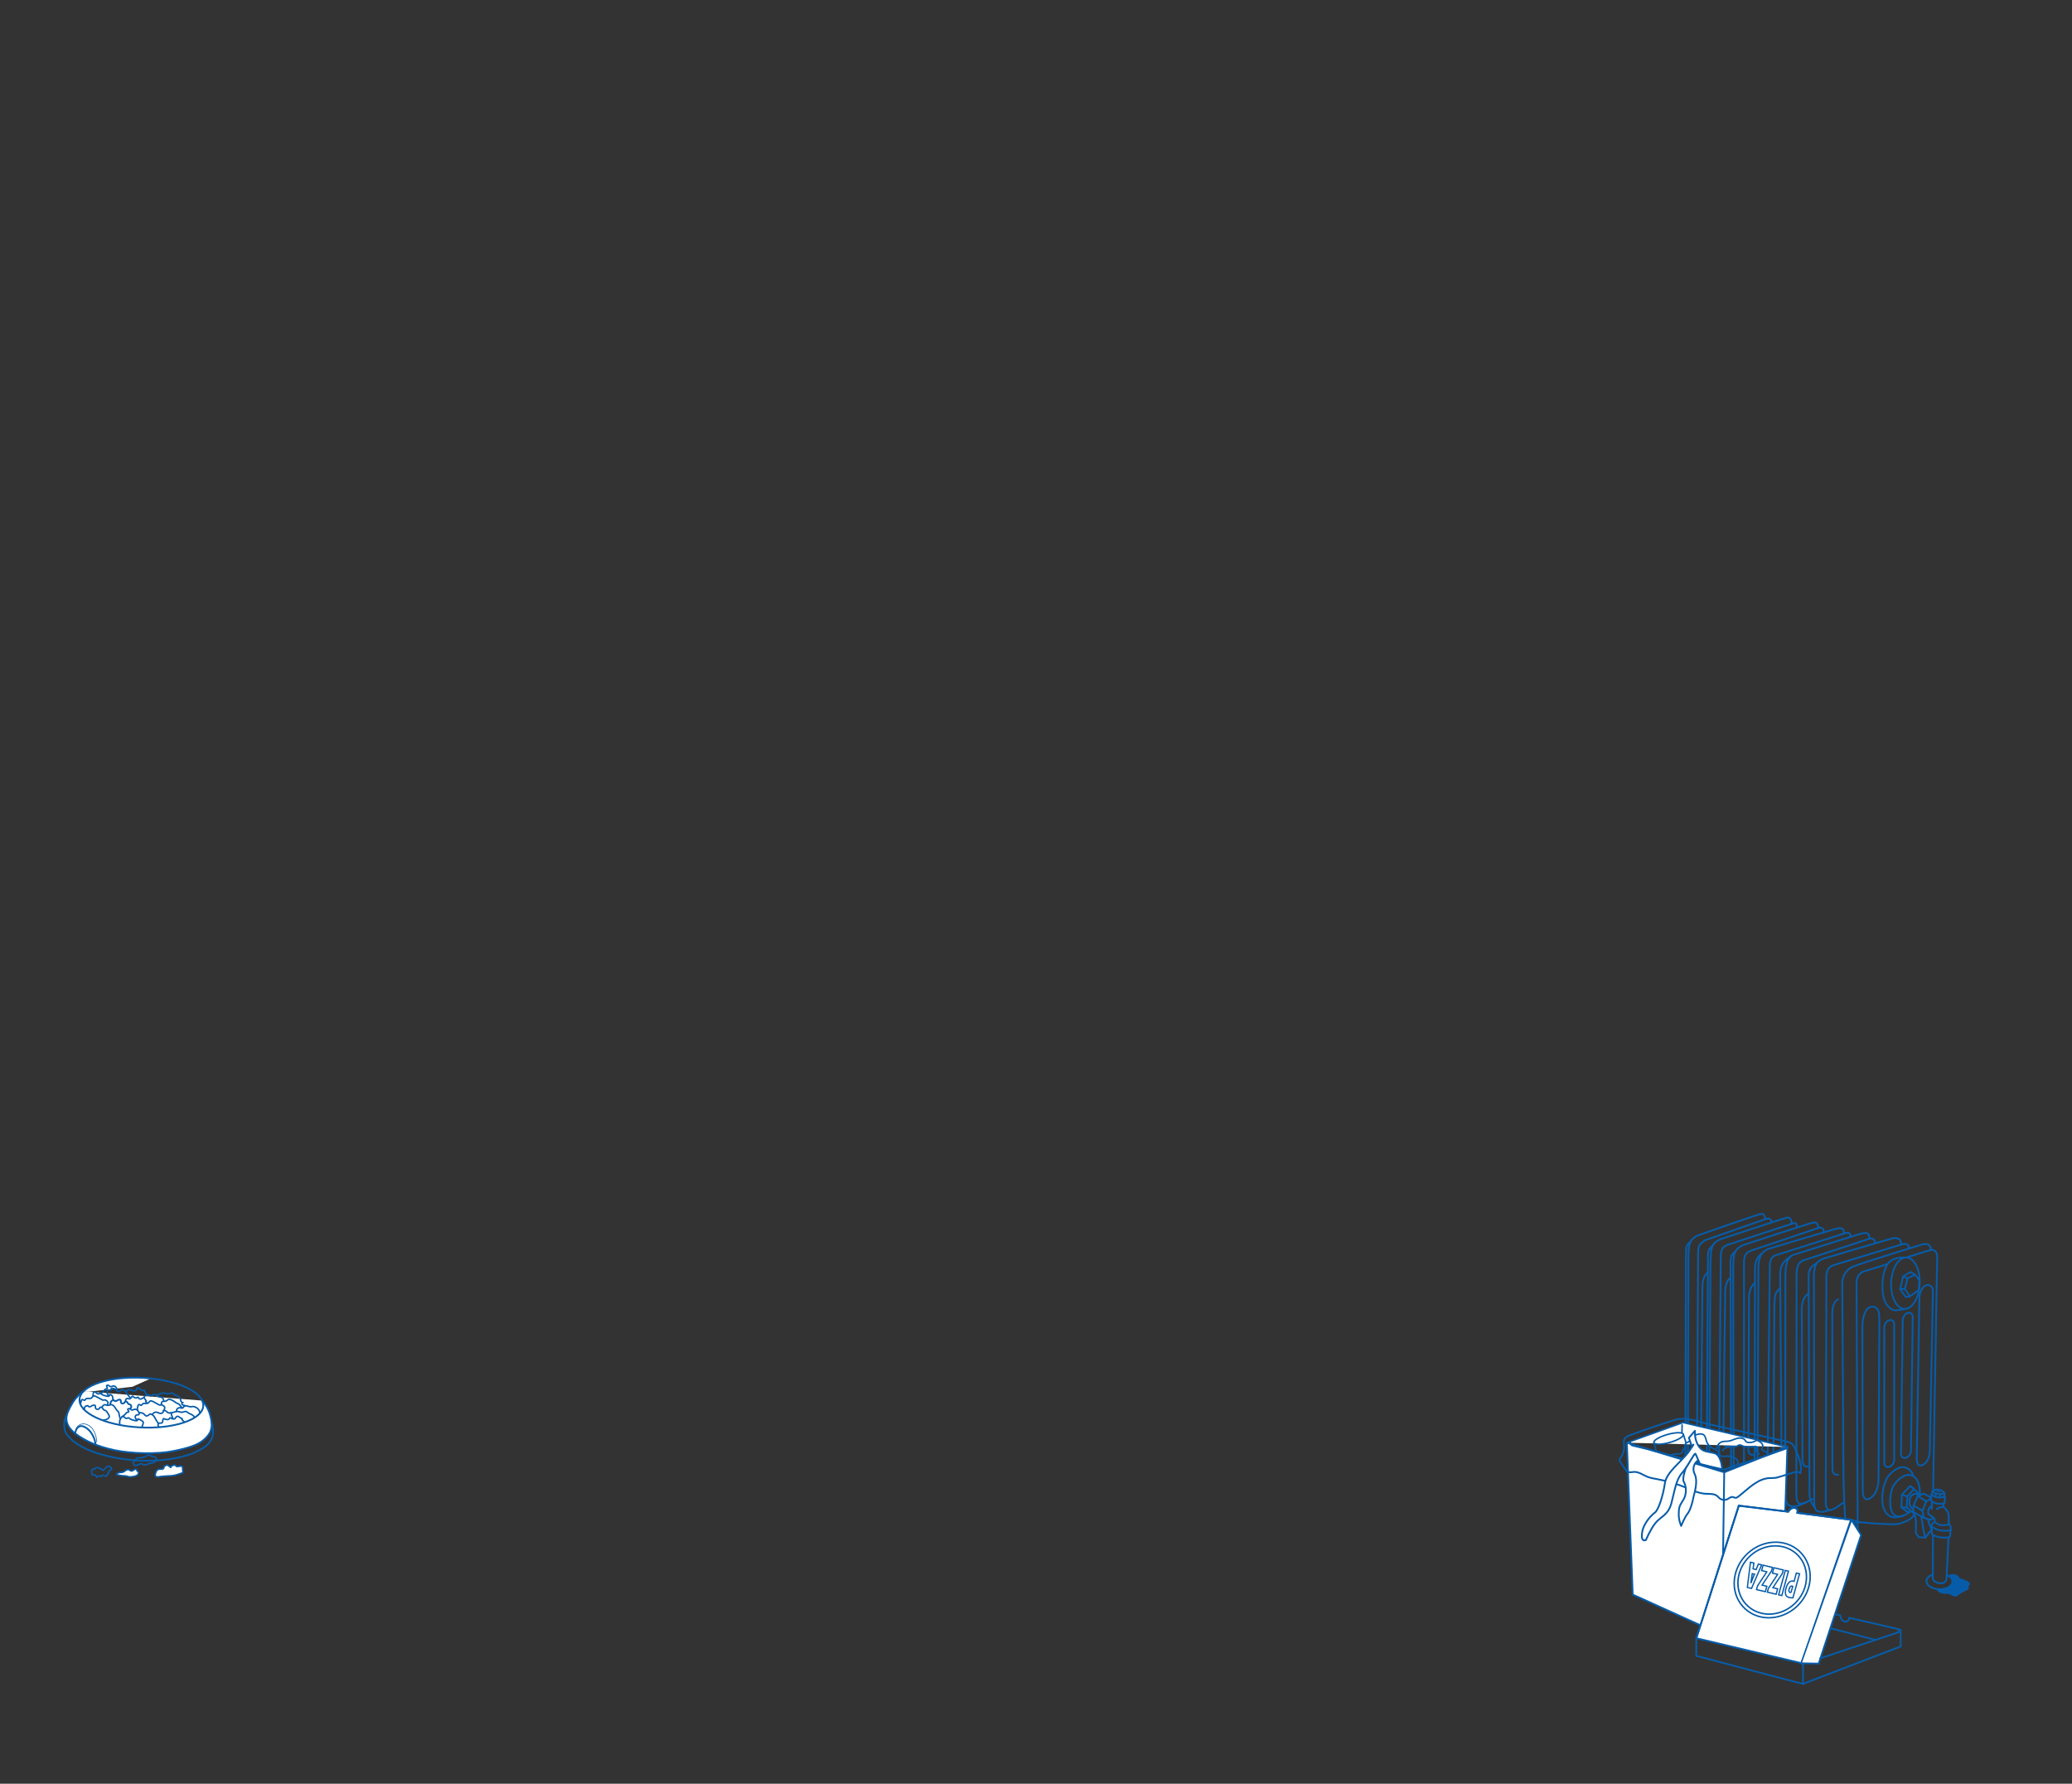 <?xml version="1.0" encoding="UTF-8"?>
<svg id="Open_food_trash" data-name="Open food + trash" xmlns="http://www.w3.org/2000/svg" viewBox="0 0 517.92 445.76">
  <rect x="0" y="0" width="517.92" height="445.76" fill="#333333" stroke="none"/>
  <defs>
    <style>
      .cls-1, .cls-2, .cls-3, .cls-4, .cls-5, .cls-6, .cls-7, .cls-8, .cls-9, .cls-10, .cls-11, .cls-12, .cls-13, .cls-14, .cls-15, .cls-16, .cls-17, .cls-18 {
        fill: none;
      }

      .cls-1, .cls-2, .cls-3, .cls-4, .cls-6, .cls-7, .cls-8, .cls-9, .cls-10, .cls-11, .cls-12, .cls-13, .cls-14, .cls-15, .cls-16, .cls-17, .cls-18 {
        stroke: #075ca9;
      }

      .cls-1, .cls-2, .cls-7, .cls-9, .cls-11, .cls-14, .cls-15, .cls-16, .cls-17, .cls-18 {
        stroke-linejoin: round;
      }

      .cls-1, .cls-7, .cls-10 {
        stroke-width: .38px;
      }

      .cls-2 {
        stroke-width: .41px;
      }

      .cls-2, .cls-6, .cls-7, .cls-8, .cls-11, .cls-18 {
        stroke-linecap: round;
      }

      .cls-3, .cls-4, .cls-6, .cls-8, .cls-10, .cls-12 {
        stroke-miterlimit: 10;
      }

      .cls-3, .cls-11, .cls-14 {
        stroke-width: .44px;
      }

      .cls-4, .cls-15 {
        stroke-width: .43px;
      }

      .cls-5, .cls-19, .cls-20 {
        stroke-width: 0px;
      }

      .cls-6, .cls-9, .cls-12, .cls-18 {
        stroke-width: .45px;
      }

      .cls-8 {
        stroke-width: .16px;
      }

      .cls-19 {
        fill: #075ca9;
      }

      .cls-13 {
        stroke-width: .33px;
      }

      .cls-16 {
        stroke-width: .43px;
      }

      .cls-20 {
        fill: #fff;
      }

      .cls-17 {
        stroke-width: .38px;
      }
    </style>
  </defs>
  <g id="Trash_and_radiator" data-name="Trash and radiator">
    <path class="cls-12" d="M483.2,372.58l1.02-58.1s.27-2.67-1.96-2.01c-2.5.74-5.76,1.79-5.76,1.79"/>
    <path class="cls-12" d="M471.78,315.91l-5.83,1.81s-1.88.42-1.89,2.98c0,2.78.3,62.7.3,62.7"/>
    <path class="cls-12" d="M461.57,394.93l-.21-1.69s.71-2.61.75-3.63c.04-1.02.17-2.91-.1-5.49-.28-2.57-.62-3.32-.71-3.96-.21-1.49-.51-8.38-.51-12.59,0-2.78-.3-47.19-.3-47.36,0-.16.34-2.73,2.72-3.7,2.43-.99,17.23-5.51,17.23-5.51,0,0,1.25-.34,1.7.13.46.47.58,1.12.58,1.12"/>
    <path class="cls-12" d="M483.13,323.9v-1.64s-.3-1.34-1.52-1.11c-1.22.23-1.85,2.28-1.84,3.17,0,.89-.66,40.24-.66,40.24,0,0-.04,2.22,1.39,1.58,1.51-.68,1.9-2.44,1.89-4.02,0-.85.74-38.22.74-38.22Z"/>
    <path class="cls-12" d="M469.77,330.24l-.06-1.86s-.14-2.1-1.99-1.81-2.2,3.84-2.2,4.71c0,.87.1,41.29.1,41.29,0,0-.07,2.82,1.68,1.93,1.75-.89,2.24-3.16,2.26-4.85.02-1.69.21-39.42.21-39.42Z"/>
    <path class="cls-4" d="M472.7,320.66c-.1,3.55,1.42,6.43,3.39,6.44,1.97.01,3.66-2.86,3.76-6.4.1-3.55-1.42-6.43-3.39-6.44-1.98-.01-3.66,2.86-3.76,6.4Z"/>
    <path class="cls-15" d="M476.45,314.26s-1.2-.07-1.93.08c-1.03.22-2.27.67-2.96,1.98-.69,1.31-1.09,3.62-1.03,5.28.05,1.67.3,3.73,1.37,4.78.93.96,1.24.99,1.69,1.05.42.12,2.64-.31,2.64-.31"/>
    <polygon class="cls-15" points="478.68 318.53 476.82 319.46 476.13 322.11 477.4 323.97 479.61 322.4 479.77 319.99 478.68 318.53"/>
    <polyline class="cls-4" points="478.68 318.53 477.54 317.88 475.7 318.98 474.96 322.16 476.36 324.13 477.4 323.97"/>
    <line class="cls-4" x1="475.7" y1="318.98" x2="476.82" y2="319.46"/>
    <line class="cls-4" x1="474.96" y1="322.16" x2="476.13" y2="322.11"/>
    <path class="cls-12" d="M472.23,366.59h0c.69-.21,1.25-1.02,1.25-1.81v-33.82c0-.78-.56-1.24-1.24-1.03-.69.21-1.25,1.02-1.25,1.8v33.82c0,.78.56,1.25,1.24,1.03Z"/>
    <path class="cls-12" d="M476.4,364.3h0c.69-.2,1.26-1,1.27-1.77l.44-33.4c0-.77-.54-1.24-1.23-1.03-.69.2-1.26,1-1.27,1.77l-.44,33.41c-.01.77.54,1.24,1.23,1.03Z"/>
    <path class="cls-12" d="M479.89,373.5s.26-3.54-1.72-4.66c-1.98-1.12-4.63,1.5-5.19,3.13-.56,1.63-1.02,5.5.58,6.66,1.6,1.16,3.9-.91,3.9-.91"/>
    <path class="cls-12" d="M478.16,368.84s.05-.7-.81-1.47c-.86-.77-1.48-.71-1.95-.71-.95,0-3.15,1.32-3.99,3.26-.95,2.21-1,4.47-.86,5.74.13,1.27.81,2.61,1.74,3.17,1.44.87,3.57-.15,3.57-.15"/>
    <polyline class="cls-12" points="479.92 373.62 478.43 372.1 476.76 373.96 476.63 376.74 477.74 377.66 478.19 377.56"/>
    <polyline class="cls-12" points="478.36 372.02 477.47 371.36 475.4 373.52 475.26 376.71 477.07 378.02 477.74 377.65"/>
    <line class="cls-12" x1="475.26" y1="376.71" x2="476.63" y2="376.74"/>
    <line class="cls-12" x1="475.4" y1="373.52" x2="476.76" y2="373.96"/>
    <path class="cls-12" d="M479.75,373.64l-.89-.33s-.91-.02-1.35.87c-.43.89-.11,2.06-.03,2.27.08.21.74.6.74.6"/>
    <path class="cls-9" d="M482.67,374.2l-1.82-.94-1.45.58-1.08,2.38s-.13,1.57-.06,1.59c.07.02,2.57,1.47,2.57,1.47l-.25-1.69.9-2.38,1.19-.74"/>
    <line class="cls-12" x1="481.48" y1="375.2" x2="479.4" y2="373.84"/>
    <line class="cls-12" x1="480.59" y1="377.59" x2="478.32" y2="376.22"/>
    <path class="cls-12" d="M485.81,375.7l-.02.87s1.14.97,1.25,1.8c.11.82.06,2.6.06,2.6"/>
    <path class="cls-12" d="M487.06,384.19s-.48,10.11-.51,10.44c-.03.33-.42,1.2-1.69,1.02-1.27-.18-1.72-.81-1.74-1.18-.02-.36.05-10.99.05-10.99"/>
    <path class="cls-18" d="M487.23,380.94s.39.42.4.83c0,.41-.02.67-.02.67,0,0-.98.11-1.61.09-.74-.02-1.21-.02-2.02-.4-.81-.38-1.16-.6-1.15-.7.09-.78.68-1.14.68-1.14,0,0,.77.72,1.72.84.95.12,2.01-.19,2.01-.19Z"/>
    <path class="cls-18" d="M487.53,382.46l-.06,1.42s-.13.31-.71.35c-.57.04-1.2.04-1.79-.04-1.23-.16-2.09-.81-2.09-.81v-1.79"/>
    <path class="cls-6" d="M483.62,380.37l-.04-.64s-.16-.41-.49-.61c-.34-.2-1.09-.74-1.09-.74,0,0-.08-.85.09-1.27.17-.42.69-.74.69-.74"/>
    <path class="cls-6" d="M485.79,376.57s-.7-.01-1.17.26l-.47.27"/>
    <path class="cls-18" d="M486.18,374.02l-.1,1.53s-.49.42-1.73.21c-1.17-.19-1.65-.69-1.65-.69l.07-1.6s.89.75,1.8.77c.91.02,1.61-.21,1.61-.21Z"/>
    <polyline class="cls-18" points="485.96 373.97 486.05 373.11 484.98 373.47 483.88 373.27 483.03 372.61 482.98 373.47"/>
    <line class="cls-18" x1="484.98" y1="373.47" x2="484.94" y2="374.13"/>
    <line class="cls-18" x1="483.88" y1="373.27" x2="483.81" y2="373.99"/>
    <polyline class="cls-18" points="486.05 373.11 485.29 372.43 483.97 372.22 483.03 372.61"/>
    <path class="cls-19" d="M483.95,372.7c0,.1.26.21.59.26.33.05.61.01.62-.08,0-.09-.26-.21-.59-.26-.33-.05-.61-.01-.61.08"/>
    <polyline class="cls-12" points="480.83 379.26 482.58 379.84 483.25 379.32"/>
    <line class="cls-6" x1="482.9" y1="375.24" x2="482.86" y2="377.12"/>
    <path class="cls-6" d="M478.43,378.56s-.32,1.2-3.48,2.16c-1.43.43-4.06.05-4.45.1-.39.05-5.37-.39-5.37-.39"/>
    <path class="cls-6" d="M478,377.83s.8.64.88,1.9c.08,1.26,0,2.9.01,3.25.02.35.76,1.19.76,1.19l1.61.07,1.58-2.01s-.56-1.26-.71-1.73c-.15-.47-.17-.83-.17-.83"/>
    <path class="cls-6" d="M481.26,384.25s-.36-1.15-.51-2.21c-.15-1.06-.52-3.07-.52-3.07"/>
    <path class="cls-6" d="M459.44,324.71s-.3.08-.73.65c-.43.57-.73,1.52-.71,3.36.03,1.85.03,38.03.03,38.03,0,0-.13,1.6.87,1.76.52.08.57,0,.57,0"/>
    <path class="cls-6" d="M474.89,311.12l-16.68,5.07s-1.7.45-1.69,2.84c0,2.4-.15,56.25-.15,56.25,0,0-.09,1.34.48,1.88.57.54,2.02-.33,2.02-.33l2.07-1.45"/>
    <path class="cls-6" d="M475.24,310.99s0-.9-.46-1.27c-.46-.36-1.05-.4-1.84-.22-.79.18-16.98,4.98-16.98,4.98,0,0-1.57.4-2.07,1.61-.49,1.21-.54,2.29-.49,3.51.05,1.21.08,55.77.08,55.77,0,0-.01,1.4.43,1.98.32.43,1.12.55,1.92.42.49-.08,1.52-.42,1.52-.42"/>
    <path class="cls-6" d="M454.11,315.67s-1.23.74-1.57,1.32c-.34.59-.52,1.4-.47,2.56.05,1.17.24,53.64.24,53.64,0,0,.04,1.18.26,1.81.22.61,1.04,1.72,1.04,1.72"/>
    <path class="cls-6" d="M452.08,323.28s-.6.27-1.05,1.05c-.45.78-.65,1.93-.66,2.83,0,.9.18,37.91.18,37.91,0,0,.08,1.24.7,1.37.62.13.82.05.82.05"/>
    <path class="cls-6" d="M453.04,374.63s-2.64,1.59-3.4,1.05c-.71-.51-.62-2.38-.62-2.38,0,0,.07-53.99.05-54.47-.02-.48,0-1.58.34-2.5.33-.91,1.27-1.33,1.27-1.33l16.43-5.38s.9-.39,1.32.19c.28.39.19.88.19.88"/>
    <path class="cls-6" d="M467.29,309.57s.08-1.1-.56-1.37c-.64-.27-1.8.19-2.52.38-.72.19-16.18,5.09-16.18,5.09,0,0-1.1.56-1.44,2.06-.34,1.5-.31,2.44-.31,3.78,0,1.34-.05,54.36-.05,54.36,0,0,.06,1.82.85,2.27s1.47.27,2.05.21c.58-.06,2.4-.93,2.4-.93"/>
    <path class="cls-6" d="M446.58,375.59s-.55-.7-.78-1.07c-.32-.5-.42-1.44-.42-1.44,0,0-.38-53.6-.41-54.5-.03-.9.24-2.18.7-2.85.66-.97,2.05-1.87,2.05-1.87"/>
    <path class="cls-6" d="M444.96,321.99s-.84.58-1.14,1.47c-.29.89-.32,3.02-.31,4.04.01,1.03-.21,36.1-.21,36.1,0,0,.05,1.06.69,1.16.5.07,1.25-.03,1.25-.03"/>
    <path class="cls-6" d="M460.72,308.34l-16.93,5.37s-1.37.4-1.4,2.43c-.02,2.03-.62,55.58-.62,55.58,0,0,.05,1.27.66,1.65.62.38,1.15.34,1.38.29.24-.04,1.78-.94,1.78-.94"/>
    <path class="cls-6" d="M460.94,308.25s-.02-.96-.42-1.18c-.4-.21-.83-.18-1.69.03-.87.22-16.83,5-16.83,5,0,0-1.44.51-1.99,1.89-.55,1.38-.48,2.86-.48,2.86l-.26,55.57s.17,1.5,1.13,1.76c.96.26,1.59.14,2.04.02.45-.12,1.13-.46,1.13-.46"/>
    <path class="cls-6" d="M440.37,313.25s-.92.71-1.27,1.56c-.35.85-.42,1.68-.41,2.4.01.72-.12,53.26-.12,53.26,0,0,.08,1.02.17,1.35.09.33.54.93.54.93"/>
    <path class="cls-6" d="M438.6,320.68s-.65.46-1,1.34c-.35.88-.4,1.69-.42,2.27-.02.58-.16,36.51-.16,36.51,0,0-.1,2.17.33,2.52.42.36,1.21.23,1.21.23"/>
    <path class="cls-6" d="M439.01,371.01s-1.71.89-2.49.43c-.63-.38-.6-2.14-.6-2.14,0,0,.05-52.44.01-53.13-.04-.7-.02-1.72.36-2.54.38-.82,1.48-1.12,1.48-1.12l16.49-5.55s.9-.45,1.38.11c.28.32.19.85.19.85"/>
    <path class="cls-6" d="M454.48,306.82s.11-1.56-1.2-1.31c-.99.18-17.53,5.62-17.53,5.62,0,0-1.72.69-2.11,1.92-.39,1.22-.37,2.63-.41,3.61s.15,53.41.15,53.41c0,0,.02,1.72,1.19,2.05.97.27,3.34-.67,3.34-.67"/>
    <path class="cls-6" d="M433.77,312.74s-1,.79-1.13,1.67c-.14.88-.07,2.47-.07,2.47l.13,51.22s.06.98.18,1.42c.12.45.49.79.49.79"/>
    <path class="cls-6" d="M432.56,319.29s-.56.33-.9,1.19c-.34.86-.39,1.66-.42,2.24-.03.58-.46,36.23-.46,36.23,0,0-.09,1.65.36,2.32.3.45,1.5.25,1.5.25"/>
    <path class="cls-6" d="M447.8,305.84l-15.9,5.23s-1.05.29-1.42,1.09c-.37.8-.39,1.82-.36,2.51.03.69-.45,52.54-.45,52.54,0,0-.05,1.75.55,2.12.74.46,3.1-.69,3.1-.69"/>
    <path class="cls-6" d="M447.84,305.82s.03-1.76-1.13-1.53c-.94.18-16.71,5.41-16.71,5.41,0,0-1.64.67-2.02,1.88-.38,1.21-.37,2.59-.42,3.57-.05.97-.3,52.81-.3,52.81,0,0,0,1.7,1.11,2.03.92.28,3.53-.75,3.53-.75"/>
    <path class="cls-6" d="M428.06,311.3s-.92.75-1.06,1.62c-.14.87-.08,2.44-.08,2.44l-.3,50.64s.05.96.16,1.41c.11.45.44.68.44.68"/>
    <path class="cls-6" d="M426.82,318.08s-.57.36-.89,1.2c-.32.84-.37,1.63-.39,2.19-.02.56-.34,36.34-.34,36.34,0,0,0,1.05.38,1.39.38.35.97.39.97.39"/>
    <path class="cls-6" d="M427.2,366.53s-1.8.94-2.5.49c-.57-.36-.53-2.07-.53-2.07,0,0,.27-50.63.29-51.32.02-.54,0-1.4.18-2.05.23-.89,1.64-1.67,1.64-1.67l14.77-5.17s1.05-.41,1.43-.06c.39.35.3.73.3.73"/>
    <path class="cls-6" d="M441.21,304.69s.03-1.51-1.08-1.32c-.9.15-15.8,5.39-15.8,5.39,0,0-1.55.67-1.9,1.85-.36,1.18-.35,2.54-.39,3.49-.04.95-.15,51.58-.15,51.58,0,0,0,1.67,1.06,1.98.93.27,3.04-.62,2.96-.62"/>
    <path class="cls-6" d="M422.51,310.4s-.88.4-1.01,1.54c-.1.85-.07,2.38-.07,2.38l-.15,49.47s.05.94.15,1.38c.1.43.4.75.4.75"/>
    <path class="cls-19" d="M488.44,393.42c.44.04.88.22,1.14.58.08.12.14.25.25.34.1.08.23.12.35.15.52.16,1.01.38,1.5.6.2.09.4.18.55.34.15.16.23.4.13.59-.1.19-.36.32-.33.54.01.08.06.15.09.23.1.33-.31.57-.63.7-.6.24-1.16.55-1.67.93-.36.27-.74.59-1.2.56-.46-.03-.82-.39-1.24-.55-.59-.23-1.26-.05-1.88-.19-.4-.09-.76-.31-1.1-.54-.04-.03-.09-.06-.11-.11-.07-.14.11-.27.25-.32.52-.18,1.06-.27,1.59-.41.53-.15,1.05-.37,1.42-.76.37-.39.56-.99.34-1.49-.11-.26-.72-.72-.62-1,.1-.28.94-.22,1.17-.2"/>
    <path class="cls-9" d="M483.02,393.52c-.89.34-1.47.94-1.47,1.62,0,1.09,1.45,1.99,3.25,2.02,1.79.03,3.25-.83,3.25-1.92,0-.68-.57-1.28-1.43-1.65"/>
    <path class="cls-6" d="M474.89,311.12s1.57-.55,1.98-.02c.37.48.28.83.28.83"/>
    <path class="cls-6" d="M460.72,308.34s1.05-.45,1.49-.18c.44.27.32.81.32.81"/>
    <path class="cls-6" d="M447.8,305.84s.79-.33,1.11-.07c.32.26.22.97.22.97"/>
    <line class="cls-10" x1="413.03" y1="366.09" x2="413.03" y2="372.21"/>
    <path class="cls-1" d="M420.37,382.23v12.92l4.16-1.87v-3.39s.17-1.65,2.35-2.52"/>
    <polygon class="cls-20" points="445.43 401.28 430.41 408.59 408.12 398.49 406.65 360.54 430.99 367.93 446.78 361.61 445.43 401.28"/>
    <polygon class="cls-14" points="445.43 401.28 430.41 408.59 408.12 398.49 406.65 360.54 430.99 367.93 446.78 361.61 445.43 401.28"/>
    <line class="cls-20" x1="430.99" y1="367.94" x2="430.41" y2="408.6"/>
    <line class="cls-3" x1="430.99" y1="367.94" x2="430.41" y2="408.6"/>
    <polyline class="cls-20" points="446.78 361.61 420.69 355.5 406.65 360.53"/>
    <polyline class="cls-10" points="446.78 361.61 420.69 355.5 406.65 360.53"/>
    <path class="cls-14" d="M437.72,358.27c2.87.64,5.74,1.28,8.61,1.91.53.12,1.08.25,1.51.58.46.36.72.92.96,1.46.85,1.89,1.72,3.95,1.26,5.97-.47-.52-1.32-.35-1.99-.14-1.02.32-2.03.63-3.05.95-.48.15-.96.3-1.45.34-.39.04-.78.01-1.18.03-3.1.12-5.41,2.72-7.86,4.62-.21.17-.46.34-.73.32-.24-.01-.45-.17-.68-.21-.49-.08-.91.33-1.35.55-.63.3-1.43.21-1.96-.24-.2-.17-.36-.37-.56-.54-.79-.66-1.95-.51-2.98-.58-1.7-.11-3.27-.88-4.84-1.53-2.3-.95-4.7-1.66-7.15-2.11-.86-.16-1.73-.29-2.53-.61-1.09-.44-2.11-1.25-3.29-1.21-.5.02-1.02.19-1.49,0-.37-.15-.61-.5-.84-.83-.38-.56-.75-1.11-1.13-1.67-.08-.12-.16-.24-.18-.38-.03-.26.14-.48.29-.69.62-.86.93-1.95.85-3.01-.04-.52-.16-1.06.05-1.53.25-.58.91-.86,1.51-1.09,3.66-1.35,7.35-2.61,11.08-3.77,2.95-.92,5.83.45,8.77,1.11,3.44.77,6.89,1.53,10.33,2.3Z"/>
    <path class="cls-11" d="M445.75,361.23c.43.03.84.27,1.08.62-4.05,1.46-8.74,3.18-13.57,4.56-1.17.33-1.97.87-2.27.83-.71-.1-2.77-.59-3.47-.74-2.76-.57-4.44-1.31-7.17-2.04-1.95-.51-3.84-1.07-5.77-1.62-1.86-.53-4.51-1.11-6.39-1.56-.69-.16-.76-.82-.68-.97"/>
    <line class="cls-7" x1="420.46" y1="356.08" x2="420.42" y2="358.22"/>
    <path class="cls-7" d="M434.29,365.89c.26-.35.14-.87-.16-1.18-.3-.32-.72-.47-1.13-.6-.4-.12-.8-.23-1.22-.23-.33,0-.66.09-.99.09-.33,0-.69-.09-.89-.36-.13-.18-.17-.41-.27-.61-.32-.66-1.15-.86-1.78-1.24-.61-.36-1.08-.95-1.3-1.62-.18-.55-.23-1.21-.69-1.56-.49-.38-1.19-.23-1.79-.06-.5.14-1.04.08-1.15.59-.05.22.13.53.05.66-.07.13-.21.2-.34.26-.39.19-.78.39-1.16.58-.47.3-.05,1.31-.7,1.56-.3.3-.15.82-.4.96-.25.14-.54.17-.83.19-.5.05-1,.09-1.5.14-.03.15-.36.11-.39.26"/>
    <path class="cls-7" d="M430.2,365.55c-.85-.33-1.77-.74-2.17-1.56-.06-.12-.1-.25-.2-.35-.24-.25-.66-.17-.96,0-.3.17-.59.41-.93.43-.58.03-.97-.54-1.45-.87-.05-.03-.11-.07-.17-.05-.05.01-.09.06-.12.11-.2.31-.37.63-.5.98.26.17.53.34.79.51-.07.1-.98.66-1.1.63"/>
    <polyline class="cls-1" points="421.46 360.62 420.77 358.44 413.41 360.51 414.03 362.69"/>
    <path class="cls-20" d="M413.42,360.51c.15.55,1.93.53,3.96-.04,2.03-.57,3.55-1.48,3.39-2.03-.16-.55-1.93-.53-3.96.04-2.03.57-3.55,1.48-3.4,2.03"/>
    <path class="cls-1" d="M413.42,360.51c.15.55,1.93.53,3.96-.04,2.03-.57,3.55-1.48,3.39-2.03-.16-.55-1.93-.53-3.96.04-2.03.57-3.55,1.48-3.4,2.03Z"/>
    <path class="cls-1" d="M428.96,362.31c.17-.78.54-1.59,1.26-1.92.58-.27,1.26-.16,1.9-.26.72-.11,1.37-.49,2.08-.67.71-.19,1.57-.13,2.01.46.1.13.17.27.29.38.15.12.34.16.53.18.62.06,1.26-.09,1.79-.4.1-.06.19-.12.31-.13.13-.01.25.05.37.12.32.18.64.36.87.64.23.28.35.68.2,1.01-.08.18-.24.37-.16.55.03.07.1.12.16.17.25.16.55.23.81.37.26.14.51.39.5.69"/>
    <path class="cls-7" d="M430.53,362.51c.61-.7,1.57-1.09,2.5-1.02.37.03.77.12,1.1-.04.18-.09.33-.26.52-.32.36-.13.74.12,1.09.27.92.39,1.96.11,2.95.07.09,0,.18,0,.25.04.22.13.08.46.05.72-.05.48.39.86.79,1.14"/>
    <path class="cls-20" d="M421.4,366.81s-1.02,2.77-.5,3.54c.51.76.88,2.88-.15,4.49-1.03,1.61-1.09,1.88-1.13,3.5-.04,1.62.61,2.99.61,2.99,0,0,.88-2.23,1.62-3.09.73-.87,1.33-3.34,1.44-4.06.12-.73,1.28-3.87.3-5.85-.98-1.98.84-3.75,1.15-3.32l-1.05-1.99-2.28,3.8Z"/>
    <path class="cls-14" d="M421.4,366.81s-1.02,2.77-.5,3.54c.51.76.88,2.88-.15,4.49-1.03,1.61-1.09,1.88-1.13,3.5-.04,1.62.61,2.99.61,2.99,0,0,.88-2.23,1.62-3.09.73-.87,1.33-3.34,1.44-4.06.12-.73,1.28-3.87.3-5.85-.98-1.98.84-3.75,1.15-3.32l-1.05-1.99-2.28,3.8"/>
    <path class="cls-20" d="M430.32,367.08s.01-3.49-1.84-3.95c-1.86-.46-3.03-.25-4.02-1.95-.98-1.71-.79-3.62-.79-3.62l-1.51,1.76.74,2.15s1.25-1.61-.62,1.1c-1.87,2.71-5.72,5.19-6.13,8.14-.41,2.95-1.59,6.63-2.48,7.29-.9.65-2.92,2.71-3.22,5.14-.3,2.43.98,1.71.98,1.71,0,0,1.08-2.57,2.34-4.19,1.25-1.61,3.21-1.96,4.02-4.98.81-3.02,1.1-5.75,2.61-7.5,1.1-1.28.94-1.37,1.36-1.87.14-.17,1.8-3.07,1.98-3.05.17.02,1.05,2.44,1.25,2.5"/>
    <path class="cls-14" d="M430.47,367.15s-.14-3.56-2-4.02c-1.86-.46-3.03-.25-4.01-1.95-.98-1.71-.79-3.62-.79-3.62l-1.51,1.76.74,2.15s1.25-1.61-.62,1.1c-1.87,2.71-5.72,5.19-6.13,8.14-.41,2.95-1.59,6.63-2.49,7.29-.89.65-2.92,2.71-3.22,5.14-.3,2.43.98,1.7.98,1.7,0,0,1.08-2.57,2.34-4.19,1.25-1.61,3.21-1.97,4.02-4.98.81-3.02,1.1-5.75,2.61-7.5,1.1-1.28.94-1.37,1.36-1.87.14-.17,1.8-3.07,1.98-3.05.17.02,1.07,2.54,1.28,2.6,1.73.45,2.38.6,5.47,1.32Z"/>
    <path class="cls-11" d="M458.63,403.37l1.39.32s.03,1.33,1.03,1.54c1.14.23,1.18-.94,1.18-.94l12.31,2.85v.77"/>
    <polyline class="cls-2" points="474.53 407.13 475.09 407.3 475.09 411.31 475.09 411.46"/>
    <path class="cls-20" d="M424.01,409.39l10.63-33.12,12.36,1.51s.55-1.11,1.6-.96c1.05.15.66,1.25.66,1.25l13.42,1.71-12.4,35.85"/>
    <path class="cls-3" d="M424.01,409.39l10.63-33.12,12.36,1.51s.55-1.11,1.6-.96c1.05.15.66,1.25.66,1.25l13.42,1.71-12.4,35.85"/>
    <path class="cls-11" d="M424.01,409.39l10.63-33.12,12.36,1.51s.55-1.11,1.6-.96c1.05.15.66,1.25.66,1.25l13.59,1.76-12.57,35.8"/>
    <polygon class="cls-7" points="462.92 379.85 465.13 380.43 463.31 380.61 462.92 379.85"/>
    <polyline class="cls-20" points="462.89 380.12 465.21 383.61 454.6 415.74 450.39 415.67"/>
    <polyline class="cls-11" points="462.83 379.89 465.21 383.61 454.6 415.74 450.39 415.67"/>
    <line class="cls-11" x1="450.68" y1="416.13" x2="450.68" y2="416.13"/>
    <line class="cls-3" x1="468.82" y1="409.82" x2="457.46" y2="406.89"/>
    <path class="cls-13" d="M447.69,397.98s-.13,0-.24-.02c-.3-.07-.36-.41-.24-.86.14-.52.42-.8.73-.73.08.02.13.04.17.06l-.43,1.55ZM449.8,393.3l-.78-.19-.56,2.07s-.11-.05-.19-.06c-.4-.09-.8.02-1.15.4-.28.31-.53.82-.7,1.43-.17.62-.18,1.19-.06,1.54.12.37.38.61.8.71.45.11.77.12,1.01.1l1.64-6Z"/>
    <polygon class="cls-13" points="445.38 398.73 447.04 392.64 446.25 392.46 444.59 398.55 445.38 398.73"/>
    <polygon class="cls-13" points="445.76 392.34 443.41 391.78 443.04 393.13 444.33 393.43 444.32 393.47 442.02 396.95 441.77 397.88 443.97 398.4 444.34 397.05 443.16 396.77 443.17 396.74 445.52 393.21 445.76 392.34"/>
    <polygon class="cls-13" points="443.05 391.7 440.71 391.14 440.34 392.49 441.62 392.79 441.61 392.83 439.32 396.31 439.06 397.24 441.27 397.76 441.64 396.41 440.45 396.13 440.46 396.1 442.82 392.56 443.05 391.7"/>
    <path class="cls-13" d="M438.53,393.4l-.42,1.06c-.13.33-.32.83-.46,1.17h0c.05-.37.13-.89.18-1.24l.16-1.13.55.13ZM438.2,392.05l.2-1.45-.85-.2-.78,6.3,1.05.25,2.52-5.89-.82-.19-.55,1.37-.76-.18Z"/>
    <path class="cls-7" d="M452.48,393.99c0,5.2-4.25,9.79-9.5,10.26s-9.5-3.37-9.5-8.56c0-5.2,4.25-9.79,9.5-10.26,5.25-.47,9.5,3.37,9.5,8.56Z"/>
    <path class="cls-7" d="M451.55,394.08c0,4.69-3.83,8.83-8.57,9.26-4.73.42-8.57-3.04-8.57-7.73,0-4.69,3.83-8.83,8.57-9.26,4.73-.42,8.57,3.04,8.57,7.73Z"/>
    <path class="cls-11" d="M424.01,413.79v-4.4l26.28,6.24.39.5v4.68c-.33-.03-26.66-7.02-26.66-7.02Z"/>
    <rect class="cls-5" x="285.48" y="139.64" width="314.75" height="290.95"/>
    <line class="cls-6" x1="450.68" y1="420.8" x2="475.09" y2="411.46"/>
    <line class="cls-6" x1="474.53" y1="407.91" x2="455.04" y2="414.39"/>
  </g>
  <g id="Dog_food_bowl" data-name="Dog food bowl">
    <path class="cls-20" d="M20.89,347.68s-1.83,1.24-2.88,3.1c-.95,1.69-1.33,2.58-1.38,3.31-.05.73-.18,2.3,2.14,4.11,2.32,1.81,5.56,3.29,9.83,4.19,4.27.9,10.61,1.06,14.75.23,4.14-.82,5.67-1.53,6.7-2.16,1.03-.64,2.33-1.83,2.67-3.08.33-1.24.23-2-.12-3.5-.54-2.28-2.04-3.87-2.04-3.87"/>
    <path class="cls-3" d="M20.89,347.68s-1.83,1.24-2.88,3.1c-.95,1.69-1.33,2.58-1.38,3.31-.05.73-.18,2.3,2.14,4.11,2.32,1.81,5.56,3.29,9.83,4.19,4.27.9,10.61,1.06,14.75.23,4.14-.82,5.67-1.53,6.7-2.16,1.03-.64,2.33-1.83,2.67-3.08.33-1.24.23-2-.12-3.5-.54-2.28-2.04-3.87-2.04-3.87"/>
    <path class="cls-3" d="M18.84,358.18s-.02-1.06.83-1.62c.85-.56,1.96.27,2.54.8.58.54,1.09,1.49,1.33,2.11.24.62.34,1.5.34,1.5"/>
    <path class="cls-8" d="M18.95,357.2s.48-1.31,1.78-1.37c.98-.04,1.92.52,2.5,1.4.97,1.48.96,3.12.96,3.12"/>
    <path class="cls-3" d="M16.72,353.57s-.63.77-.65,2.46c-.03,1.7.46,2.37,1.63,3.56,1.18,1.19,3.7,2.65,6.51,3.54,2.8.89,7.05,1.87,12.59,1.92,5.54.04,10.07-1.23,12-2.13,1.93-.9,3.32-1.77,4.04-3.22.95-1.92.07-4.09.07-4.09"/>
    <path class="cls-16" d="M27.61,351.01c-.11-.17.1-.8.27-.93.17-.12.39-.16.61-.19.03.11.11.2.22.24.25.09.51-.1.74-.24.23-.14.6-.2.72.03.06.12.01.27.03.41.02.18.15.33.33.39.18.05.39,0,.51-.13.11-.11.16-.28.31-.34.18-.07.38.07.49.23.11.16.19.35.37.43.11.06.25.06.36.12.18.1.23.33.26.53.02.15-.19.42-.36.52"/>
    <path class="cls-17" d="M40.88,352.53c.16-.16.38-.71.28-.9-.1-.2-.3-.34-.5-.45-.11-.06-.23-.11-.35-.1-.09,0-.16.04-.25.05-.19.02-.36-.08-.51-.17-.43-.25-.87-.49-1.32-.72-.2-.1-.43-.21-.65-.13-.26.09-.36.4-.59.53-.41.24-1.06-.11-1.37.23-.1.1-.15.27-.29.31-.22.05-.44-.27-.65-.16-.06.03-.09.09-.12.14-.15.31-.26.9-.22,1.24"/>
    <path class="cls-17" d="M31.36,350.24c0-.17.02-.35.11-.5.08-.15.25-.28.43-.26.15.01.27.11.42.11.39.01.49-.57.86-.68.15.15.3.3.5.38.2.08.45.09.61-.04.04-.03.08-.07.13-.08.12-.02.18.12.24.22.12.2.4.29.63.21.21-.07.37-.27.59-.26.36.02.4.54.7.74-.1,0-.16.13-.12.22.03.09.21.25.27.34"/>
    <path class="cls-17" d="M40.32,351.12c-.02-.35.02-.8.37-.91.15-.04.31-.01.46-.02.24,0,.49-.1.66-.25.07-.07.13-.14.22-.19.08-.04.18-.05.27-.04.85.03,1.43.81,2.22,1.09.1.03.22.07.28.15.1.14.49.55.67.84"/>
    <path class="cls-17" d="M35.97,349.31c.09-.51.79-.93,1.28-.69.16.08.32.22.5.21.21-.01.35-.2.54-.28.25-.11.55-.01.78.12.23.14.44.32.7.4.23.07.48.07.71.14.23.08.52.75.45.97"/>
    <path class="cls-17" d="M31.5,347.9c.03-.29.58-.66.89-.63.31.03.58.19.87.27.3.08.66.07.85-.16.1-.12.13-.28.08-.42.16-.15.44-.11.62,0,.19.12.33.29.51.41.18.12.45.19.63.07.03-.02.06-.05.1-.05.1-.02.14.13.13.23-.02.22.48.73.46.95"/>
    <path class="cls-17" d="M39.12,348.65c.7-.31,1.54-.67,2.27-.45.14.04.27.1.42.12.45.05.91-.34,1.31-.15.11.05.19.13.29.21.5.4,1.31.49,1.6,1.05.11.2.12.44.21.66.08.22.28.43.52.41-.23-.04-.36.29-.22.47.14.18.68.31.91.35"/>
    <path class="cls-17" d="M21.04,352.33c.03-.34.1-.71.28-.85.18-.14.43-.18.66-.2.03.12.12.22.24.26.28.1.56-.1.81-.26.25-.15.66-.22.79.03.07.13.01.3.03.44.02.19.17.36.36.43.2.06.42,0,.56-.14.12-.12.18-.31.34-.37.2-.08.42.08.54.25.12.17.21.38.4.47.12.06.27.07.39.13.2.11.87,1.14.88,1.36.06.88-1.39,1.02-1.61,1.07"/>
    <path class="cls-17" d="M26.73,351.17c.16-.16.35-.58.24-.78-.1-.2-.3-.34-.5-.45-.11-.06-.22-.11-.35-.1-.09,0-.17.04-.25.05-.19.02-.36-.08-.51-.17-.43-.25-.87-.49-1.32-.72-.2-.1-.43-.21-.65-.13-.26.09-.36.4-.59.53-.41.24-1.06-.11-1.37.23-.1.11-.15.27-.29.3-.23.05-.45-.27-.65-.16-.06.03-.09.09-.12.14-.15.31-.07.48-.28.87"/>
    <path class="cls-17" d="M29.96,356.05c-.06-.2-.21-1.28.39-1.77.09-.07.06-.2.14-.26.2-.15.48.02.66.19.18.17.45.35.66.22.06-.03.1-.09.17-.11.13-.04.25.06.36.14.37.29.86.42,1.33.53.18.04.37.09.54.03.17-.06.31-.26.21-.41.3-.06,1.25.49,1.37.76.12.27-.3,1.1-.32,1.39"/>
    <path class="cls-17" d="M39.73,356.72c-.11-.2-.21-.41-.22-.61,0-.21.1-.41.32-.46.17-.04.38.02.55-.03.45-.13.17-.84.52-1.11.27.11.55.22.83.24.28.02.57-.07.66-.29.02-.05.04-.11.09-.14.12-.07.29.07.42.16.27.18.66.18.86,0,.19-.16.23-.45.49-.52.43-.11.82.46,1.3.58-.12.03-.09.21.01.3.1.09.43.46.55.54"/>
    <path class="cls-17" d="M34.21,355.01c-.09-.23-.46-.69-.43-.93.03-.24.21-.49.47-.51.14-.01.31.03.42-.05.13-.1.09-.31.22-.42.08-.06.19-.07.29-.06.34.03.66.18.88.41.13.13.25.3.43.37.33.11.64-.17.9-.38.04-.03.09-.07.15-.08.07-.01.13,0,.2.03.33.12.61.34.8.62.29.43.71,1.43,1.15,1.73"/>
    <path class="cls-17" d="M25.43,351.77c.16-.33.43-.73.82-.73.16,0,.29.08.43.12.23.07.5.06.74-.04.1-.04.2-.09.3-.1.1,0,.19,0,.27.04.76.28.89,1.16,1.49,1.64.08.06.17.13.18.22.02.16.3,1.6.46,1.65"/>
    <path class="cls-17" d="M44.17,352.7c-.17-.5.33-.99.9-.89.19.03.4.12.57.06.19-.07.22-.28.36-.41.18-.17.5-.16.79-.09.28.07.57.18.85.19.25,0,.49-.11.73-.06,1.41.25,1.58,1.45,1.62,1.67"/>
    <path class="cls-17" d="M38.1,353.52c.03-.29.58-.66.89-.63.3.03.58.19.87.27.3.08.66.07.85-.16.1-.12.13-.28.08-.42.16-.15.44-.11.63,0,.19.12.33.29.51.41.18.12.45.19.63.07.03-.02.06-.05.1-.05.11-.02.14.13.13.23-.02.21.46,1.21.45,1.43"/>
    <path class="cls-17" d="M34.78,353.3c.06-.27-.29-.79-.52-.96-.23-.17-.57-.21-.84-.09-.1.04-.19.11-.3.12-.23.03-.42-.15-.61-.27-.19-.12-.54-.11-.57.1-.03.23.35.42.23.62-.09.14-.31.09-.47.16-.13.06-.19.2-.27.31-.15.18-.7.71-.94.72"/>
    <path class="cls-17" d="M42.66,353.2c.7-.31,1.5-.6,2.24-.38.14.04.27.1.42.11.45.05.91-.34,1.31-.15.11.05.19.13.29.21.5.4,1.31.49,1.6,1.05.05.1.08.2.11.31"/>
    <path class="cls-17" d="M27.19,367.94c-.05.06-.2.18-.23.25-.04.07,0,.18.08.18-.25.15-.31.55-.6.55-.18,0-.29-.16-.45-.23-.17-.07-.4,0-.51.14-.05.07-.11.18-.2.16-.04-.01-.07-.04-.09-.07-.12-.11-.32-.12-.48-.06-.16.06-.29.17-.42.28-.29-.1-.33-.57-.64-.58-.11,0-.22.07-.34.07-.15,0-.27-.1-.33-.22-.06-.12-.06-.26-.05-.4,0-.22-.12-.49.02-.68.13-.2.52-.28.66-.1.03-.24.32-.44.61-.47.29-.03.58.07.82.21.23.13.43.31.66.45.22-.11.42-.26.58-.43.21-.23.4-.53.74-.57.33-.04.59.2.77.43.05.06.1.12.1.2.02.19-.23.33-.44.43-.21.1-.34.28-.25.46Z"/>
    <path class="cls-17" d="M34.5,364.33c-.17.04-.36.1-.45.23-.08.11-.07.25-.16.35-.08.1-.22.15-.33.23-.27.17-.37.5-.23.74.13.24.49.38.82.32.46-.09.86-.53,1.29-.39.13.04.23.14.35.2.26.12.6.07.88-.03.29-.1.55-.25.85-.31.41-.09.93-.05,1.19-.34-.15-.05-.11-.24,0-.33.12-.1.28-.15.37-.26.16-.2,0-.46-.24-.58-.24-.11-.52-.13-.78-.21-.22-.07-.42-.18-.65-.25-.23-.07-.5-.08-.7.03-.17.1-.27.27-.46.34-.51.2-1.2.16-1.74.28Z"/>
    <path class="cls-20" d="M31.88,367.26c-.21.03-.4.14-.56.26-.16.12-.32.26-.51.34-.28.11-.59.1-.89.13-.3.03-.64.14-.75.38-.01.03-.03.07-.01.1.02.05.09.07.15.09.53.15,1.1.24,1.67.26.24.01.48.01.7.07.17.04.32.11.49.15.31.07.65.03.98-.02.39-.06.8-.13,1.12-.34.31-.21.48-.61.26-.88-.12-.14-.33-.23-.35-.4,0-.08.02-.19-.05-.24-.04-.03-.1-.04-.16-.04-.29.02-.51.23-.75.37-.64.36-.76-.3-1.31-.23"/>
    <path class="cls-17" d="M31.88,367.26c-.21.03-.4.14-.56.26-.16.12-.32.26-.51.34-.28.11-.59.1-.89.13-.3.03-.64.14-.75.38-.01.03-.03.07-.01.1.02.05.09.07.15.09.53.15,1.1.24,1.67.26.24.01.48.01.7.07.17.04.32.11.49.15.31.07.65.03.98-.02.39-.06.8-.13,1.12-.34.31-.21.48-.61.26-.88-.12-.14-.33-.23-.35-.4,0-.08.02-.19-.05-.24-.04-.03-.1-.04-.16-.04-.29.02-.51.23-.75.37-.64.36-.76-.3-1.31-.23Z"/>
    <path class="cls-20" d="M42.92,368.79c.98-.09,1.9-.44,2.8-.78-.03-.38-.05-.77-.08-1.16,0-.14-.02-.29-.14-.39-.35-.28-1.05.23-1.43-.03-.14-.1-.2-.29-.38-.32-.08-.01-.17,0-.25.03-.35.1-.78.29-.74.58-.26-.18-.51-.36-.77-.54-.05-.03-.1-.07-.16-.08-.09-.01-.18.04-.26.09-.15.09-.42.2-.52.33-.09.12.04.27-.06.38-.33.39-.4.2-.83.23-.73.04-.95.26-1.16.82-.28.74-.28,1.27.85,1.09,1.07-.18,2.05-.16,3.13-.25"/>
    <path class="cls-17" d="M42.92,368.79c.98-.09,1.9-.44,2.8-.78-.03-.38-.05-.77-.08-1.16,0-.14-.02-.29-.14-.39-.35-.28-1.05.23-1.43-.03-.14-.1-.2-.29-.38-.32-.08-.01-.17,0-.25.03-.35.1-.78.29-.74.58-.26-.18-.51-.36-.77-.54-.05-.03-.1-.07-.16-.08-.09-.01-.18.04-.26.09-.15.09-.42.2-.52.33-.09.12.04.27-.06.38-.33.39-.4.2-.83.23-.73.04-.95.26-1.16.82-.28.74-.28,1.27.85,1.09,1.07-.18,2.05-.16,3.13-.25Z"/>
    <path class="cls-20" d="M20.89,347.68s.83-.99,3.74-2.09c2.91-1.1,6.34-1.22,7.63-1.3,1.3-.07,5.44.2,5.44.2l-4.61,2.07-11.1,1.25-1.11-.14Z"/>
    <path class="cls-17" d="M23.29,349.06c-.06-.2-.02-.69.02-.89.02-.1.06-.2.14-.26.2-.15.48.02.66.19.18.17.45.35.66.22.06-.03.11-.09.17-.11.13-.04.25.06.36.14.37.29.86.42,1.33.53.18.04.37.09.54.03.17-.06.31-.26.21-.41.3-.06.6.16.72.43.12.27.12.63.1.92"/>
    <path class="cls-17" d="M27.18,348.91c-.09-.23-.46-.69-.43-.93.03-.24.21-.49.47-.51.14-.01.31.03.42-.05.13-.1.09-.31.22-.42.08-.06.19-.07.29-.06.34.03.66.18.88.41.13.14.25.3.43.37.33.11.64-.17.9-.38.04-.03.09-.07.15-.08.07-.01.13,0,.2.03.33.12.61.34.8.62.29.43.75,1.18,1.2,1.48"/>
    <path class="cls-17" d="M29.31,347.55c.07-.28-.24-.82-.45-1.01-.22-.19-.54-.23-.8-.12-.1.04-.19.11-.3.12-.22.03-.39-.17-.57-.29-.18-.13-.51-.13-.55.09-.04.23.31.44.18.65-.09.14-.31.08-.46.15-.13.06-.19.21-.28.32-.15.18-.71.72-.94.72"/>
    <path class="cls-3" d="M50.81,351.41c-.31,3.41-7.48,5.78-16.03,5.29-8.54-.49-15.21-3.66-14.9-7.07.31-3.41,7.48-5.78,16.02-5.29,8.54.49,15.21,3.65,14.9,7.07Z"/>
    <path class="cls-5" d="M203.61,140.12h288.81s0-215.36,0-215.36H204.37s-.77,215.36-.77,215.36ZM261.4,21.94c0,1.98-3.88,1.98-3.88,0s3.88-1.98,3.88,0ZM266.05,21.91c0,.52-.27.9-.66,1.15-1.07.79-3.32.44-3.32-1.07,0-.52.27-.9.66-1.15,1.07-.79,3.32-.44,3.32,1.07ZM263.95-4.14c.38.25.64.62.64,1.13,0,.02,0,.03,0,.04,0,.02,0,.04,0,.06,0,1.38-1.89,1.8-3.03,1.24-.62-.21-1.1-.65-1.1-1.34,0-.22.05-.41.14-.58.4-1.19,2.44-1.37,3.36-.55Z"/>
  </g>
</svg>